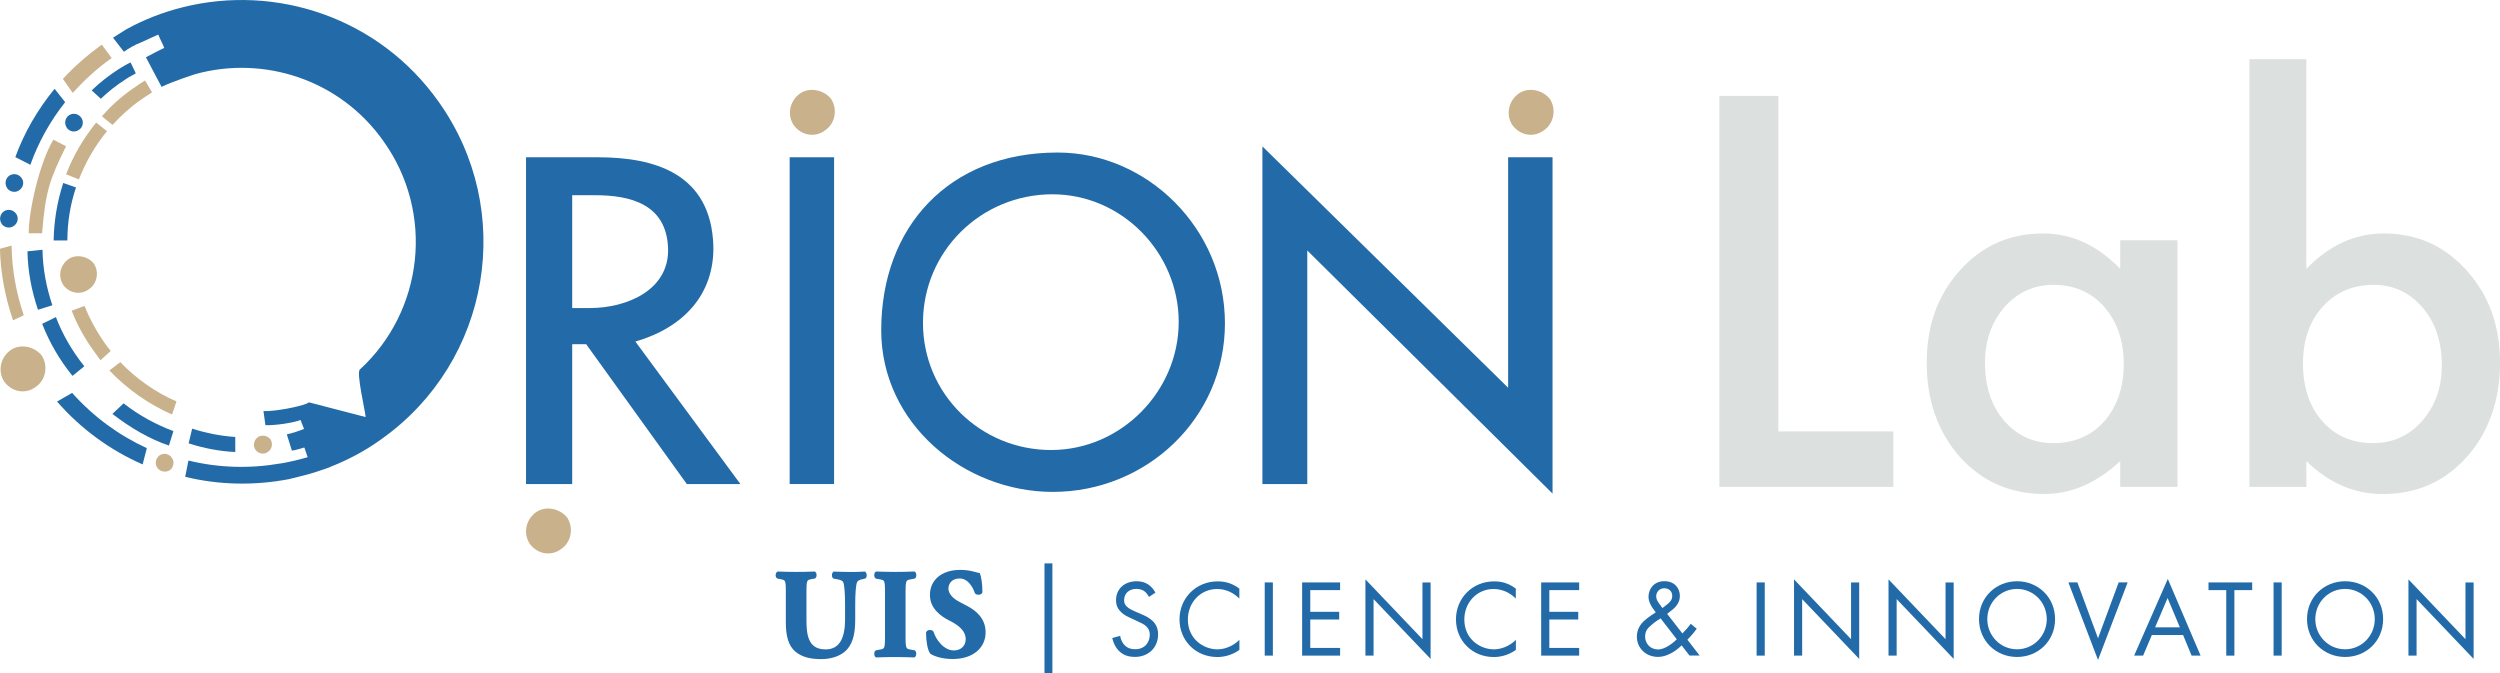 <?xml version="1.0" encoding="UTF-8"?>
<svg xmlns="http://www.w3.org/2000/svg" version="1.1" viewBox="0 0 442.37 119.1">
  <defs>
    <style>
      .cls-1, .cls-2, .cls-3 {
<!--        fill: #00447c;Dark Blue-->
      fill: #226ba8;<!--less-dark blue-->
      }

      .cls-4 {
        fill: #dce0df; <!--Very light gray-->
      }

      .cls-2, .cls-5 {
        fill-rule: evenodd;
      }

      .cls-5 {
        fill: #c8b18b; <!--Brown-->
      }

      .cls-3 {
        stroke: #226ba8; <!--less-dark blue-->
<!--        stroke: #00447c; Dark Blue-->
        stroke-miterlimit: 10;
        stroke-width: .5px;
      }
    </style>
  </defs>
  <!-- Generator: Adobe Illustrator 28.7.1, SVG Export Plug-In . SVG Version: 1.2.0 Build 142)  -->
  <g>
    <g id="Layer_1">
      <g>
        <path class="cls-3" d="M139.3,104.62c0-2.05-.13-2.18-1.12-2.38l-.55-.11c-.18-.13-.2-.62.04-.75,1.06.04,2.16.07,3.22.07s2.16-.02,3.22-.07c.18.13.18.62,0,.75l-.53.09c-.99.18-1.13.35-1.13,2.41v5.1c0,2.58.29,5.43,3.64,5.43,2.82,0,3.69-2.47,3.69-5.49v-2.67c0-1.79-.09-3.46-.33-4.04-.2-.46-.68-.6-1.28-.71l-.6-.11c-.18-.18-.13-.62,0-.75,1.19.04,2.05.07,2.96.07.82,0,1.63-.02,2.47-.07.13.13.18.57,0,.75l-.4.09c-.57.13-.99.26-1.19.73-.24.57-.33,2.25-.33,4.04v2.47c0,2.07-.2,3.97-1.41,5.32-.97,1.04-2.58,1.59-4.37,1.59-1.68,0-3.18-.27-4.37-1.24-1.15-.95-1.63-2.58-1.63-4.99v-5.52Z"/>
        <path class="cls-3" d="M159.99,112.79c0,2.07.13,2.23,1.15,2.41l.62.11c.18.13.15.64-.02.77-1.19-.04-2.27-.07-3.31-.07s-2.16.02-3.35.07c-.18-.13-.18-.64,0-.77l.62-.11c1.01-.18,1.15-.33,1.15-2.41v-8.12c0-2.07-.13-2.23-1.15-2.41l-.62-.11c-.18-.13-.18-.64,0-.77,1.19.04,2.29.07,3.35.07s2.14-.02,3.33-.07c.18.13.18.64,0,.77l-.62.11c-1.02.18-1.15.33-1.15,2.41v8.12Z"/>
        <path class="cls-3" d="M168.57,116.36c-2.03,0-3.29-.57-3.75-.84-.42-.49-.71-2.07-.71-3.57.15-.29.66-.31.84-.07.44,1.43,1.92,3.46,3.8,3.46,1.63,0,2.38-1.12,2.38-2.23,0-1.79-1.68-2.85-3-3.51-1.59-.79-3.33-2.12-3.33-4.3-.02-2.49,1.92-4.21,5.12-4.21.73,0,1.63.09,2.52.35.29.09.49.13.75.18.18.49.4,1.68.4,3.16-.11.26-.66.29-.86.07-.38-1.13-1.32-2.74-2.91-2.74-1.46,0-2.25.95-2.25,2.05,0,1.01.9,1.94,2.01,2.52l1.46.77c1.37.73,3.11,2.01,3.11,4.43,0,2.71-2.23,4.48-5.56,4.48Z"/>
        <path class="cls-1" d="M184.82,99.69h1.4v19.41h-1.4v-19.41Z"/>
        <path class="cls-1" d="M203.3,105.62c-.17-.35-.47-.74-.76-.97-.25-.19-.72-.45-1.46-.45-1.28,0-2.17.8-2.17,2,0,.5.14.8.48,1.13.39.39.87.6,1.36.82l1.24.54c.76.33,1.46.68,2,1.22.66.66.93,1.42.93,2.35,0,2.39-1.77,3.98-4.1,3.98-.85,0-1.92-.17-2.81-1.05-.64-.62-1.03-1.51-1.2-2.29l1.4-.39c.1.68.41,1.26.78,1.65.56.56,1.2.72,1.86.72,1.77,0,2.6-1.26,2.6-2.56,0-.58-.17-1.09-.64-1.51-.37-.35-.87-.58-1.55-.89l-1.16-.54c-.5-.23-1.15-.5-1.73-1.07-.56-.54-.89-1.15-.89-2.12,0-2,1.53-3.34,3.63-3.34.8,0,1.44.16,2.08.58.52.35.97.87,1.26,1.44l-1.15.76Z"/>
        <path class="cls-1" d="M219.31,105.92c-.41-.41-1.03-.89-1.69-1.2-.68-.31-1.48-.5-2.23-.5-2.99,0-5.2,2.41-5.2,5.4,0,3.51,2.85,5.28,5.22,5.28.87,0,1.73-.25,2.41-.6.74-.37,1.26-.85,1.49-1.09v1.79c-1.44,1.03-2.93,1.26-3.9,1.26-3.84,0-6.7-2.91-6.7-6.66s2.89-6.73,6.77-6.73c.78,0,2.27.1,3.82,1.28v1.79Z"/>
        <path class="cls-1" d="M225.23,103.06v12.95h-1.44v-12.95h1.44Z"/>
        <path class="cls-1" d="M237.13,104.42h-5.28v3.84h5.12v1.36h-5.12v5.03h5.28v1.36h-6.72v-12.95h6.72v1.36Z"/>
        <path class="cls-1" d="M241.61,116.01v-13.49l10.09,10.58v-10.04h1.44v13.53l-10.09-10.58v10h-1.44Z"/>
        <path class="cls-1" d="M268.23,105.92c-.41-.41-1.03-.89-1.69-1.2-.68-.31-1.48-.5-2.23-.5-2.99,0-5.2,2.41-5.2,5.4,0,3.51,2.85,5.28,5.22,5.28.87,0,1.73-.25,2.41-.6.74-.37,1.26-.85,1.49-1.09v1.79c-1.44,1.03-2.93,1.26-3.9,1.26-3.84,0-6.7-2.91-6.7-6.66s2.89-6.73,6.77-6.73c.78,0,2.27.1,3.82,1.28v1.79Z"/>
        <path class="cls-1" d="M279.43,104.42h-5.28v3.84h5.12v1.36h-5.12v5.03h5.28v1.36h-6.72v-12.95h6.72v1.36Z"/>
        <path class="cls-1" d="M300.23,111.27c-.35.49-.85,1.11-1.65,1.92l2.17,2.81h-1.79l-1.4-1.8c-1.13,1.12-2.7,2.04-4.17,2.04-2.12,0-3.75-1.53-3.75-3.59,0-1.4.74-2.25,1.17-2.68.68-.68,1.9-1.44,2.17-1.61-.87-1.13-1.28-1.9-1.28-2.78,0-1.36.95-2.74,2.81-2.74s2.74,1.3,2.74,2.6c0,.6-.17,1.46-1.2,2.35-.33.29-.21.14-1.05.83l2.7,3.47c.7-.74,1.11-1.2,1.48-1.71l1.05.87ZM293.83,109.43c-.95.58-1.46,1.01-1.82,1.34-.37.33-.91.85-.91,1.86,0,1.28.95,2.29,2.29,2.29s2.83-1.32,3.32-1.79l-2.87-3.71ZM294.18,107.58l.85-.66c.74-.58.87-1.05.87-1.49,0-.91-.72-1.34-1.4-1.34-.8,0-1.44.6-1.44,1.42,0,.56.27.93.52,1.28l.58.8Z"/>
        <path class="cls-1" d="M312.27,103.06v12.95h-1.44v-12.95h1.44Z"/>
        <path class="cls-1" d="M317.45,116.01v-13.49l10.09,10.58v-10.04h1.44v13.53l-10.09-10.58v10h-1.44Z"/>
        <path class="cls-1" d="M334.17,116.01v-13.49l10.09,10.58v-10.04h1.44v13.53l-10.09-10.58v10h-1.44Z"/>
        <path class="cls-1" d="M350.18,109.55c0-3.86,3.01-6.7,6.73-6.7s6.73,2.83,6.73,6.7-2.99,6.7-6.73,6.7-6.73-2.85-6.73-6.7ZM351.65,109.55c0,2.97,2.35,5.34,5.26,5.34s5.26-2.37,5.26-5.34-2.35-5.34-5.26-5.34-5.26,2.37-5.26,5.34Z"/>
        <path class="cls-1" d="M367.59,103.06l3.65,9.88,3.65-9.88h1.59l-5.24,13.72-5.24-13.72h1.59Z"/>
        <path class="cls-1" d="M386.28,112.36h-5.51l-1.55,3.65h-1.59l5.96-13.57,5.8,13.57h-1.59l-1.51-3.65ZM385.72,111l-2.17-5.18-2.21,5.18h4.39Z"/>
        <path class="cls-1" d="M395.37,104.42v11.59h-1.44v-11.59h-3.14v-1.36h7.73v1.36h-3.14Z"/>
        <path class="cls-1" d="M403.74,103.06v12.95h-1.44v-12.95h1.44Z"/>
        <path class="cls-1" d="M408.22,109.55c0-3.86,3.01-6.7,6.74-6.7s6.73,2.83,6.73,6.7-2.99,6.7-6.73,6.7-6.74-2.85-6.74-6.7ZM409.69,109.55c0,2.97,2.35,5.34,5.26,5.34s5.26-2.37,5.26-5.34-2.35-5.34-5.26-5.34-5.26,2.37-5.26,5.34Z"/>
        <path class="cls-1" d="M426.17,116.01v-13.49l10.09,10.58v-10.04h1.44v13.53l-10.09-10.58v10h-1.44Z"/>
      </g>
      <path class="cls-1" d="M121.53,85.65l-17.81-24.75h-2.47v24.75h-8.17V27.83h12.72c10.02,0,20.04,2.85,20.43,15.73.15,8.4-5.09,14.34-13.8,16.88l18.58,25.21h-9.48ZM105.26,34.54h-4.01v19.97h3.08c6.78,0,14.18-3.31,13.88-10.64-.31-7.79-6.71-9.33-12.95-9.33Z"/>
      <path class="cls-1" d="M139.73,85.65V27.83h7.86v57.82h-7.86Z"/>
      <path class="cls-1" d="M186.3,87.04c-15.73,0-30.37-12.1-30.37-28.6,0-18.27,11.95-31.45,31.22-31.45,15.8,0,29.6,13.41,29.6,30.22s-13.88,29.83-30.45,29.83ZM186.22,34.38c-12.64,0-22.9,10.1-22.9,22.74s10.25,22.51,22.66,22.51,22.59-10.41,22.59-22.66-10.02-22.59-22.36-22.59Z"/>
      <path class="cls-1" d="M231.32,44.33v41.32h-7.94V25.9l43.48,42.71V27.83h7.86v59.51l-43.4-43.02Z"/>
      <path class="cls-2" d="M58.43,82.62h0c3.16-1.24,6.27-2.88,9.15-4.98,19.27-13.73,23.74-40.46,10-59.68C67.08,3.16,48.88-2.89,32.27,1.3h0c-3.39.85-6.78,2.15-9.95,3.9l-2.32,1.47,1.92,2.49c.9-.62,1.92-1.24,3-1.64l3.08-1.4c.27.69,1.06,2.2,1.06,2.37-.34.11-2.56,1.3-3.24,1.64l1.75,3.32,1.02,1.92c1.92-.96,5.99-2.26,5.99-2.26,12.09-3.34,25.54.96,33.23,11.81,9.16,12.77,7.12,30.12-4.13,40.46-.68.51.96,7.4,1.02,8.42l-10-2.6-.17.06-.28.17c-1.41.57-5.67,1.4-7.63,1.31l.34,2.49c1.62.08,4.92-.4,6.22-.91l.62,1.58c-1.02.4-2.03.73-3.05.96l.9,2.88c.73-.11,1.47-.34,2.2-.56l.59,1.72c-.74.23-2.23.59-2.23.59-.34.06-1.92.45-2.54.51-5.48.96-11.02.79-16.33-.51l-.57,2.88c5.99,1.47,12.32,1.58,18.42.4h0c.9-.23,1.81-.45,2.71-.68h0c1.36-.34,2.66-.79,3.96-1.24h0l.57-.23h0Z"/>
      <path class="cls-5" d="M12.88,16.44c1.98-2.2,4.24-4.3,6.78-6.1l.11-.06-1.75-2.37-.11.06c-2.49,1.81-4.75,3.79-6.78,5.99l1.75,2.49Z"/>
      <path class="cls-2" d="M5.37,29.16c1.41-3.95,3.5-7.74,6.16-11.08l-1.87-2.37c-3,3.67-5.37,7.74-6.95,12.09l2.66,1.36Z"/>
      <path class="cls-5" d="M4.2,55.77c-1.36-4.01-2.09-8.14-2.15-12.32l-2.06.57c.11,4.24.9,8.53,2.32,12.66l1.89-.9Z"/>
      <path class="cls-2" d="M10.09,71.05c4.29,4.92,9.49,8.65,15.15,11.13l.74-2.88c-4.92-2.26-9.44-5.54-13.22-9.78l-2.66,1.53Z"/>
      <path class="cls-5" d="M26.9,16.33l-1.24-2.09c-.73.45-1.47.96-2.2,1.47-2.03,1.41-3.84,3.05-5.43,4.86l1.87,1.53c1.47-1.58,3.11-3.11,4.97-4.41.68-.45,1.36-.9,2.03-1.36h0Z"/>
      <path class="cls-5" d="M18.93,23.22l-1.92-1.53c-2.26,2.83-4.07,5.88-5.31,9.15l2.26.91c1.19-3.05,2.83-5.93,4.97-8.53h0Z"/>
      <path class="cls-2" d="M13.45,33.17l-2.26-.79c-1.07,3.28-1.64,6.72-1.7,10.17h2.43c0-3.17.51-6.39,1.53-9.38h0Z"/>
      <path class="cls-5" d="M14.95,54.13l-2.26.85c.96,2.49,2.26,4.86,3.9,7.12.4.56.79,1.07,1.19,1.64l1.81-1.64c-.34-.45-.74-.9-1.07-1.41-1.47-2.09-2.66-4.3-3.56-6.56h0Z"/>
      <path class="cls-5" d="M21.28,64.08l-1.92,1.47c3.22,3.39,7.01,5.99,11.08,7.8l.79-2.32c-3.67-1.58-7.06-3.96-9.95-6.95h0Z"/>
      <path class="cls-2" d="M1.27,33.31c.51.68,1.47.85,2.15.34.73-.51.9-1.47.4-2.15-.51-.73-1.47-.9-2.2-.4-.68.51-.85,1.47-.34,2.2h0Z"/>
      <path class="cls-5" d="M27.86,82.79c.51.73,1.47.85,2.2.4.68-.51.85-1.53.34-2.2-.51-.73-1.47-.9-2.2-.39-.68.51-.85,1.53-.34,2.2h0Z"/>
      <path class="cls-2" d="M17.84,17.48c1.32-1.28,2.8-2.43,4.41-3.46.58-.41,1.2-.7,1.77-1.03-.12-.37-.62-1.28-.91-1.94-.74.33-1.36.74-2.06,1.15-1.73,1.11-3.38,2.39-4.82,3.79l1.61,1.49Z"/>
      <path class="cls-5" d="M9.44,24.71c-2.38,3.97-4.36,12.42-4.36,16.57h2.37c.58-7.34,1.32-9.52,4.24-15.4l-2.26-1.17Z"/>
      <path class="cls-2" d="M9.27,54.02c-1.07-3.16-1.7-6.5-1.75-9.83l-2.66.28c.06,3.5.73,7.01,1.86,10.34l2.54-.79Z"/>
      <path class="cls-2" d="M14.92,64.81c-2.09-2.6-3.84-5.59-5.03-8.7l-2.43,1.19c1.3,3.33,3.11,6.44,5.37,9.21l2.09-1.7Z"/>
      <path class="cls-2" d="M30.69,76.29c-3.16-1.19-6.16-2.83-8.82-4.92l-1.98,1.87c3.22,2.49,6.61,4.46,10,5.6l.79-2.54Z"/>
      <path class="cls-2" d="M41.63,77.32c-2.6-.17-5.14-.68-7.63-1.47l-.62,2.6c2.82.91,5.59,1.41,8.25,1.53v-2.66Z"/>
      <path class="cls-2" d="M11.82,22.63c.51.68,1.47.85,2.15.34.73-.45.9-1.47.4-2.15-.51-.73-1.47-.9-2.2-.4-.68.51-.85,1.47-.34,2.2h0Z"/>
      <path class="cls-5" d="M45.2,79.59c.54.72,1.5.9,2.23.36.72-.48.9-1.5.42-2.23-.54-.66-1.57-.84-2.23-.36-.72.54-.9,1.51-.42,2.23h0Z"/>
      <path class="cls-5" d="M93.75,96.24c1.35,1.81,3.75,2.26,5.55.9,1.8-1.2,2.25-3.76,1.05-5.57-1.35-1.66-3.9-2.11-5.55-.9-1.8,1.35-2.25,3.76-1.05,5.57h0Z"/>
      <g>
        <path class="cls-4" d="M314.68,16.97v59.37h20.34v9.81h-30.78V16.97h10.44Z"/>
        <path class="cls-4" d="M375.17,42.51h10.13v43.64h-10.13v-4.57c-4.15,3.88-8.62,5.83-13.4,5.83-6.03,0-11.02-2.18-14.97-6.54-3.91-4.45-5.87-10.01-5.87-16.67s1.96-11.99,5.87-16.35c3.91-4.36,8.81-6.54,14.7-6.54,5.08,0,9.63,2.09,13.67,6.27v-5.06ZM351.24,64.2c0,4.18,1.12,7.59,3.36,10.22,2.3,2.66,5.2,3.99,8.69,3.99,3.73,0,6.75-1.28,9.05-3.85,2.3-2.66,3.45-6.03,3.45-10.13s-1.15-7.47-3.45-10.13c-2.3-2.6-5.29-3.9-8.96-3.9-3.47,0-6.36,1.31-8.69,3.94-2.3,2.66-3.45,5.94-3.45,9.86Z"/>
        <path class="cls-4" d="M408.1,10.48v37.1c4.03-4.18,8.6-6.27,13.71-6.27,5.88,0,10.78,2.2,14.7,6.59,3.91,4.36,5.87,9.8,5.87,16.31s-1.97,12.28-5.91,16.67c-3.91,4.36-8.86,6.54-14.83,6.54-5.05,0-9.56-1.94-13.53-5.83v4.57h-10.08V10.48h10.08ZM432.07,64.65c0-4.18-1.14-7.59-3.41-10.22-2.3-2.69-5.18-4.03-8.65-4.03-3.7,0-6.72,1.3-9.05,3.9-2.3,2.57-3.45,5.92-3.45,10.04s1.13,7.63,3.41,10.17c2.27,2.6,5.26,3.9,8.96,3.9,3.5,0,6.39-1.3,8.69-3.9,2.33-2.63,3.5-5.91,3.5-9.86Z"/>
      </g>
      <path class="cls-5" d="M140.45,22.16c1.35,1.81,3.75,2.26,5.55.9,1.8-1.2,2.25-3.76,1.05-5.57-1.35-1.66-3.9-2.11-5.55-.9-1.8,1.35-2.25,3.76-1.05,5.57h0Z"/>
      <path class="cls-5" d="M11.2,50.44c1.1,1.47,3.07,1.84,4.54.73,1.47-.98,1.84-3.06.86-4.54-1.1-1.35-3.19-1.72-4.54-.74-1.47,1.1-1.84,3.07-.86,4.54h0Z"/>
      <path class="cls-5" d="M.77,67.56c1.35,1.81,3.75,2.26,5.55.9,1.8-1.2,2.25-3.76,1.05-5.57-1.35-1.66-3.9-2.11-5.55-.9-1.8,1.35-2.25,3.76-1.05,5.57h0Z"/>
      <path class="cls-2" d="M.3,39.63c.51.68,1.47.85,2.15.34.73-.51.9-1.47.4-2.15-.51-.73-1.47-.9-2.2-.4-.68.51-.85,1.47-.34,2.2H.3Z"/>
      <path class="cls-5" d="M267.63,22.16c1.35,1.81,3.75,2.26,5.55.9,1.8-1.2,2.25-3.76,1.05-5.57-1.35-1.66-3.9-2.11-5.55-.9-1.8,1.35-2.25,3.76-1.05,5.57h0Z"/>
    </g>
  </g>
</svg>